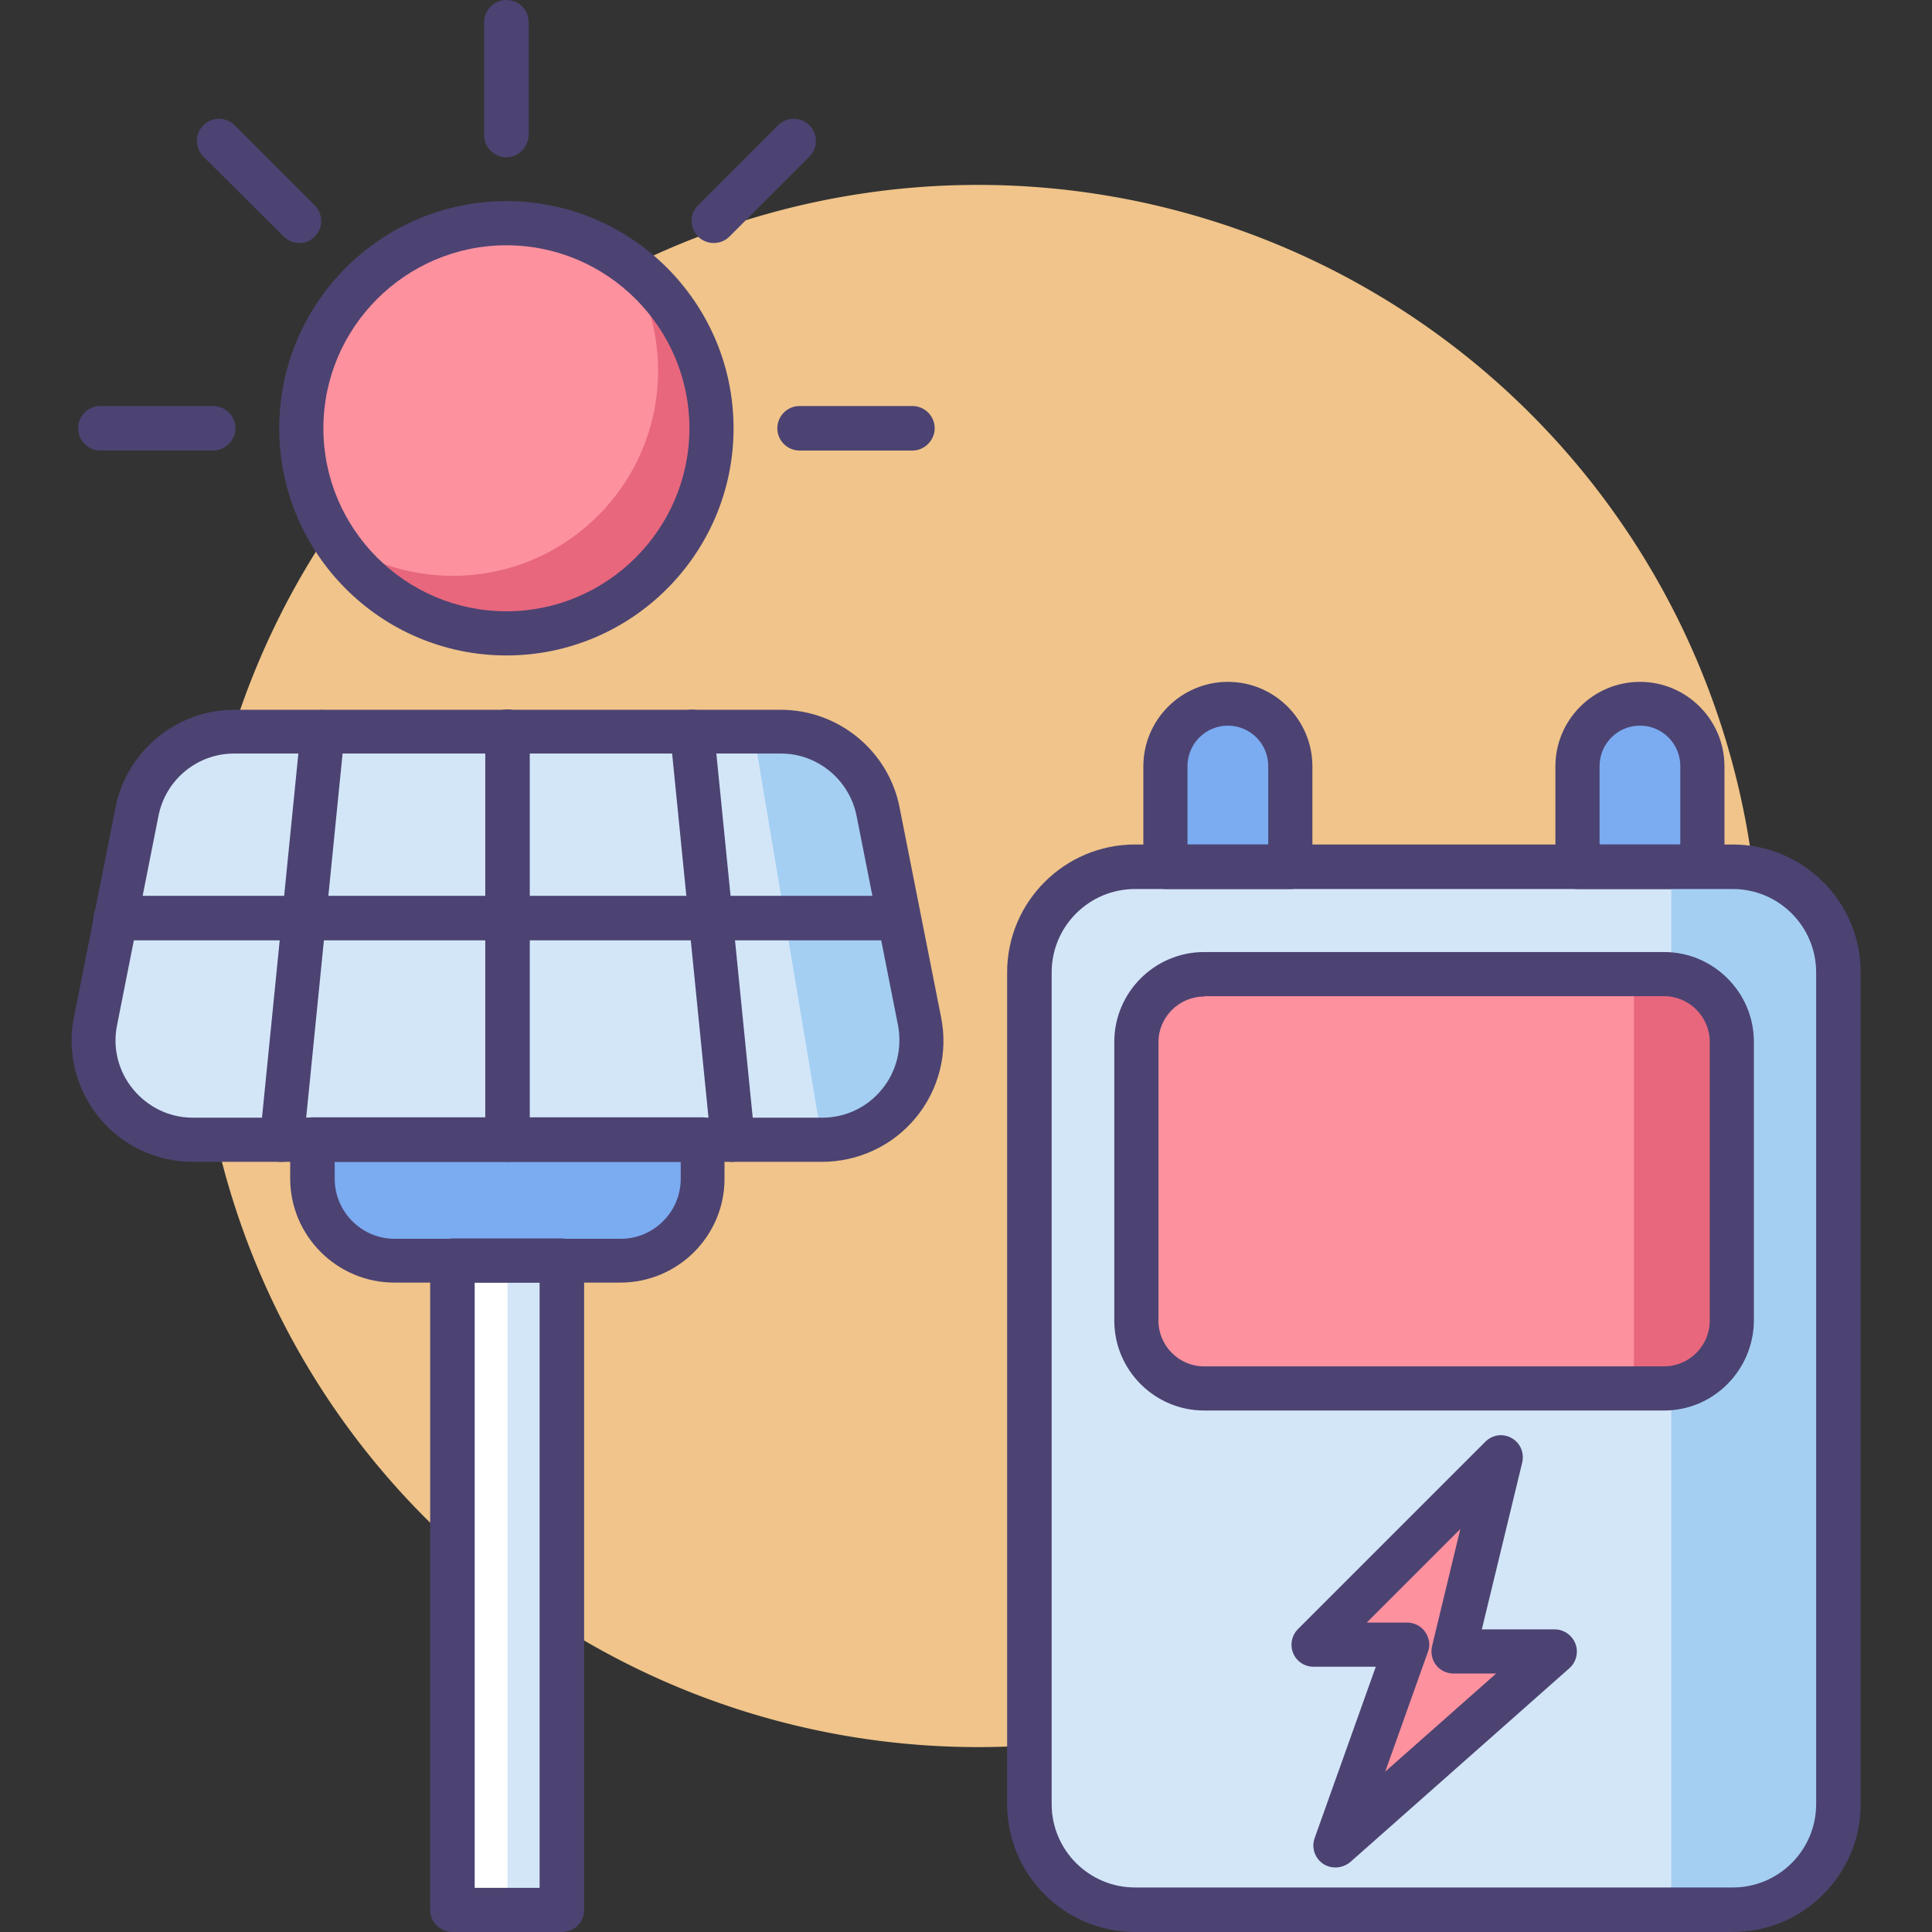 <?xml version="1.0" standalone="no"?><!DOCTYPE svg PUBLIC "-//W3C//DTD SVG 1.1//EN" "http://www.w3.org/Graphics/SVG/1.1/DTD/svg11.dtd"><svg t="1689775889920" class="icon" viewBox="0 0 1024 1024" version="1.1" xmlns="http://www.w3.org/2000/svg" p-id="25703" xmlns:xlink="http://www.w3.org/1999/xlink" width="200" height="200"><rect x="0" y="0" width="1024" height="1024" fill="#333333" stroke="none"/><path d="M518.4 512m-414 0a414 414 0 1 0 828 0 414 414 0 1 0-828 0Z" fill="#F0C48A" p-id="25704"></path><path d="M435.6 604H102.2c-33.2 0-58-30.2-51.6-62.8l22-111.2c4.8-24.6 26.4-42.4 51.6-42.4h289.6c25 0 46.6 17.8 51.6 42.4l22 111.2c6.2 32.6-18.6 62.8-51.8 62.8z" fill="#D3E6F8" p-id="25705"></path><path d="M399.4 387.8L435.6 604s50-3.4 51.6-62.8c1.4-59.2-33.6-138.8-33.6-138.8s-6.2-14.6-54.2-14.6z" fill="#A4CFF2" p-id="25706"></path><path d="M240 668.2h58v344.2h-58z" fill="#FFFFFF" p-id="25707"></path><path d="M269 668.2H298v344.2h-29zM171 387.8L149.4 604M366.8 387.8L388.4 604" fill="#D3E6F8" p-id="25708"></path><path d="M328.8 668.2h-119.8c-24 0-43.4-19.4-43.4-43.4V604h206.6v20.8c0 24-19.4 43.4-43.4 43.4z" fill="#7BABF1" p-id="25709"></path><path d="M435.6 615.8H102.2c-19.4 0-37.4-8.6-49.6-23.4-12.2-15-17.2-34.4-13.4-53.2l22-111.2c6-30 32.4-51.8 63-51.8h289.6c30.6 0 57.2 21.8 63 51.8l22 111.2c3.8 19-1.2 38.4-13.4 53.2-12.2 14.8-30.4 23.4-49.8 23.4zM124 399.4c-19.4 0-36.2 13.8-40 33l-22 111.2c-2.4 12 0.8 24.4 8.6 33.8 7.8 9.4 19.2 15 31.6 15h333.6c12.2 0 23.8-5.4 31.6-15 7.8-9.4 10.8-21.8 8.6-33.8l-22-111.2c-3.8-19-20.6-33-40-33H124z" fill="#4C4372" p-id="25710"></path><path d="M149.4 615.8h-1.2c-6.4-0.6-11.2-6.4-10.4-12.8l21.6-216.2c0.6-6.4 6.4-11.2 12.8-10.4 6.4 0.6 11.2 6.4 10.4 12.8l-21.6 216c-0.6 6-5.6 10.6-11.6 10.6zM388.4 615.8c-6 0-11-4.6-11.6-10.6l-21.6-216.2c-0.6-6.4 4-12.2 10.4-12.8 6.4-0.6 12.2 4 12.8 10.4L400 602.8c0.6 6.4-4 12.2-10.4 12.8-0.4 0.2-0.8 0.2-1.2 0.2zM269 615.8c-6.4 0-11.8-5.2-11.8-11.8V387.8c0-6.4 5.2-11.8 11.8-11.8 6.4 0 11.8 5.2 11.8 11.8V604c-0.2 6.6-5.4 11.8-11.8 11.8z" fill="#4C4372" p-id="25711"></path><path d="M474.2 498.4H61.4c-6.4 0-11.8-5.2-11.8-11.8s5.2-11.8 11.8-11.8h413c6.4 0 11.8 5.2 11.8 11.8s-5.4 11.8-12 11.8z" fill="#4C4372" p-id="25712"></path><path d="M328.8 679.8h-119.8c-30.4 0-55.2-24.8-55.2-55.2V604c0-6.4 5.2-11.8 11.8-11.8h206.6c6.4 0 11.8 5.2 11.8 11.8v20.8c0 30.4-24.8 55-55.2 55z m-151.4-64v9c0 17.4 14.2 31.8 31.8 31.8h119.8c17.4 0 31.8-14.2 31.8-31.8v-9H177.4z" fill="#4C4372" p-id="25713"></path><path d="M297.8 1024h-58c-6.4 0-11.8-5.2-11.8-11.8v-344c0-6.4 5.2-11.8 11.8-11.8h58c6.4 0 11.8 5.2 11.8 11.8v344.2c0 6.4-5.2 11.6-11.8 11.6z m-46.2-23.4H286V679.8h-34.4v320.8z" fill="#4C4372" p-id="25714"></path><path d="M268.4 227m-108.8 0a108.8 108.8 0 1 0 217.6 0 108.8 108.8 0 1 0-217.6 0Z" fill="#E8677D" p-id="25715"></path><path d="M268.4 118.2c-60 0-108.8 48.6-108.8 108.8 0 21 6 40.8 16.4 57.4 18 13 40 20.8 64 20.8 60 0 108.8-48.6 108.8-108.8 0-21-6-40.8-16.4-57.4-18-13-40.2-20.8-64-20.8z" fill="#FD919E" p-id="25716"></path><path d="M268.4 347.4c-66.4 0-120.4-54-120.4-120.4s54-120.4 120.4-120.4 120.4 54 120.4 120.4-54 120.4-120.4 120.4z m0-217.4c-53.4 0-97 43.6-97 97s43.6 97 97 97 97-43.6 97-97S321.8 130 268.4 130zM268.4 83.4c-6.4 0-11.8-5.2-11.8-11.8V11.8c0-6.4 5.2-11.8 11.8-11.8s11.8 5.2 11.8 11.8v59.8c-0.2 6.4-5.4 11.8-11.8 11.8zM378.2 128.8c-3 0-6-1.2-8.2-3.4-4.6-4.6-4.6-12 0-16.6l42.4-42.4c4.6-4.6 12-4.6 16.6 0 4.6 4.6 4.6 12 0 16.6l-42.4 42.4c-2.4 2.4-5.4 3.4-8.4 3.4zM158.6 128.8c-3 0-6-1.2-8.2-3.4L107.8 83c-4.6-4.6-4.6-12 0-16.6 4.6-4.6 12-4.6 16.6 0l42.4 42.4c4.6 4.6 4.6 12 0 16.6-2.2 2.4-5.2 3.4-8.2 3.4zM113 238.8H53.2c-6.4 0-11.8-5.2-11.8-11.8 0-6.4 5.2-11.8 11.8-11.8h59.8c6.4 0 11.8 5.2 11.8 11.8 0 6.4-5.4 11.8-11.8 11.8zM483.6 238.8h-59.8c-6.4 0-11.8-5.2-11.8-11.8 0-6.4 5.2-11.8 11.8-11.8h59.8c6.4 0 11.8 5.2 11.8 11.8 0 6.4-5.4 11.8-11.8 11.8z" fill="#4C4372" p-id="25717"></path><path d="M650.8 373c-18.2 0-33 14.8-33 33v53.2H684V406c0-18.2-14.8-33-33.2-33zM869.2 373c-18.2 0-33 14.8-33 33v53.2h66.2V406c0-18.2-14.8-33-33.2-33z" fill="#7BABF1" p-id="25718"></path><path d="M918.4 1012.2H601.6c-31 0-56-25-56-56V515.4c0-31 25-56 56-56h316.8c31 0 56 25 56 56v440.8c0 31-25 56-56 56z" fill="#D3E6F8" p-id="25719"></path><path d="M795.4 772.6l-99.2 99.2h49.6l-38 106.4 116.2-102.8h-53.6z" fill="#FD919E" p-id="25720"></path><path d="M707.8 989.8c-2.2 0-4.6-0.6-6.6-2-4.4-3-6.2-8.6-4.4-13.6l32.4-90.8h-33c-4.8 0-9-2.8-10.8-7.2-1.8-4.4-0.8-9.4 2.6-12.8l99.2-99.2c3.8-3.8 9.4-4.6 14-2 4.6 2.6 6.8 7.8 5.6 13l-21.4 88.4H824c4.8 0 9.2 3 11 7.6 1.8 4.6 0.4 9.8-3.2 13l-116.2 102.8c-2.2 1.8-5 2.8-7.8 2.8z m16.6-129.8h21.4c3.8 0 7.4 1.8 9.6 5 2.2 3.2 2.8 7.2 1.4 10.6l-22.6 63.4 58.8-52h-22.6c-3.6 0-7-1.6-9.2-4.4-2.2-2.8-3-6.6-2.2-10l15-62.2-49.6 49.6zM684 471.2h-66.2c-6.4 0-11.8-5.2-11.8-11.8v-53.2c0-24.8 20.2-44.8 44.8-44.8 24.8 0 44.8 20.2 44.8 44.8v53.2c0 6.4-5.2 11.8-11.6 11.8z m-54.6-23.6h42.8V406c0-11.8-9.6-21.4-21.4-21.4-11.8 0-21.4 9.6-21.4 21.4v41.6zM902.4 471.2h-66.2c-6.4 0-11.8-5.2-11.8-11.8v-53.2c0-24.8 20.2-44.8 44.8-44.8 24.8 0 44.8 20.2 44.8 44.8v53.2c0 6.4-5.2 11.8-11.6 11.8z m-54.6-23.6h42.8V406c0-11.8-9.6-21.4-21.4-21.4-11.8 0-21.4 9.6-21.4 21.4v41.6z" fill="#4C4372" p-id="25721"></path><path d="M885.8 1012.2h29.4c32.8 0 59.4-26.6 59.4-59.4v-434c0-32.8-26.6-59.4-59.4-59.4h-29.4v552.8z" fill="#A4CFF2" p-id="25722"></path><path d="M918.4 1024H601.6c-37.4 0-67.8-30.4-67.8-67.8V515.4c0-37.4 30.4-67.8 67.8-67.8h316.8c37.4 0 67.8 30.4 67.8 67.8v440.8c0 37.4-30.4 67.8-67.8 67.8zM601.6 471.2c-24.4 0-44.2 19.8-44.2 44.2v440.8c0 24.4 19.8 44.2 44.2 44.2h316.8c24.4 0 44.2-19.8 44.2-44.2V515.4c0-24.4-19.8-44.2-44.2-44.2H601.6z" fill="#4C4372" p-id="25723"></path><path d="M882 735.8H638.2c-19.8 0-35.8-16-35.8-35.8v-147.8c0-19.8 16-35.8 35.8-35.8H882c19.8 0 35.8 16 35.8 35.8V700c0 19.8-16 35.8-35.8 35.8z" fill="#FD919E" p-id="25724"></path><path d="M866 735.8h14.6c20.6 0 37.2-16.6 37.2-37.2v-144c0-20.6-16.6-37.2-37.2-37.2H866v218.4z" fill="#E8677D" p-id="25725"></path><path d="M882 747.6H638.2c-26.2 0-47.6-21.4-47.6-47.6v-147.8c0-26.2 21.4-47.6 47.6-47.6H882c26.2 0 47.6 21.4 47.6 47.6V700c-0.2 26.2-21.4 47.6-47.6 47.6zM638.2 528.2c-13.2 0-24.2 10.8-24.2 24.2V700c0 13.2 10.8 24.2 24.2 24.2H882c13.2 0 24.2-10.8 24.2-24.2v-147.8c0-13.2-10.8-24.2-24.2-24.2H638.2z" fill="#4C4372" p-id="25726"></path></svg>